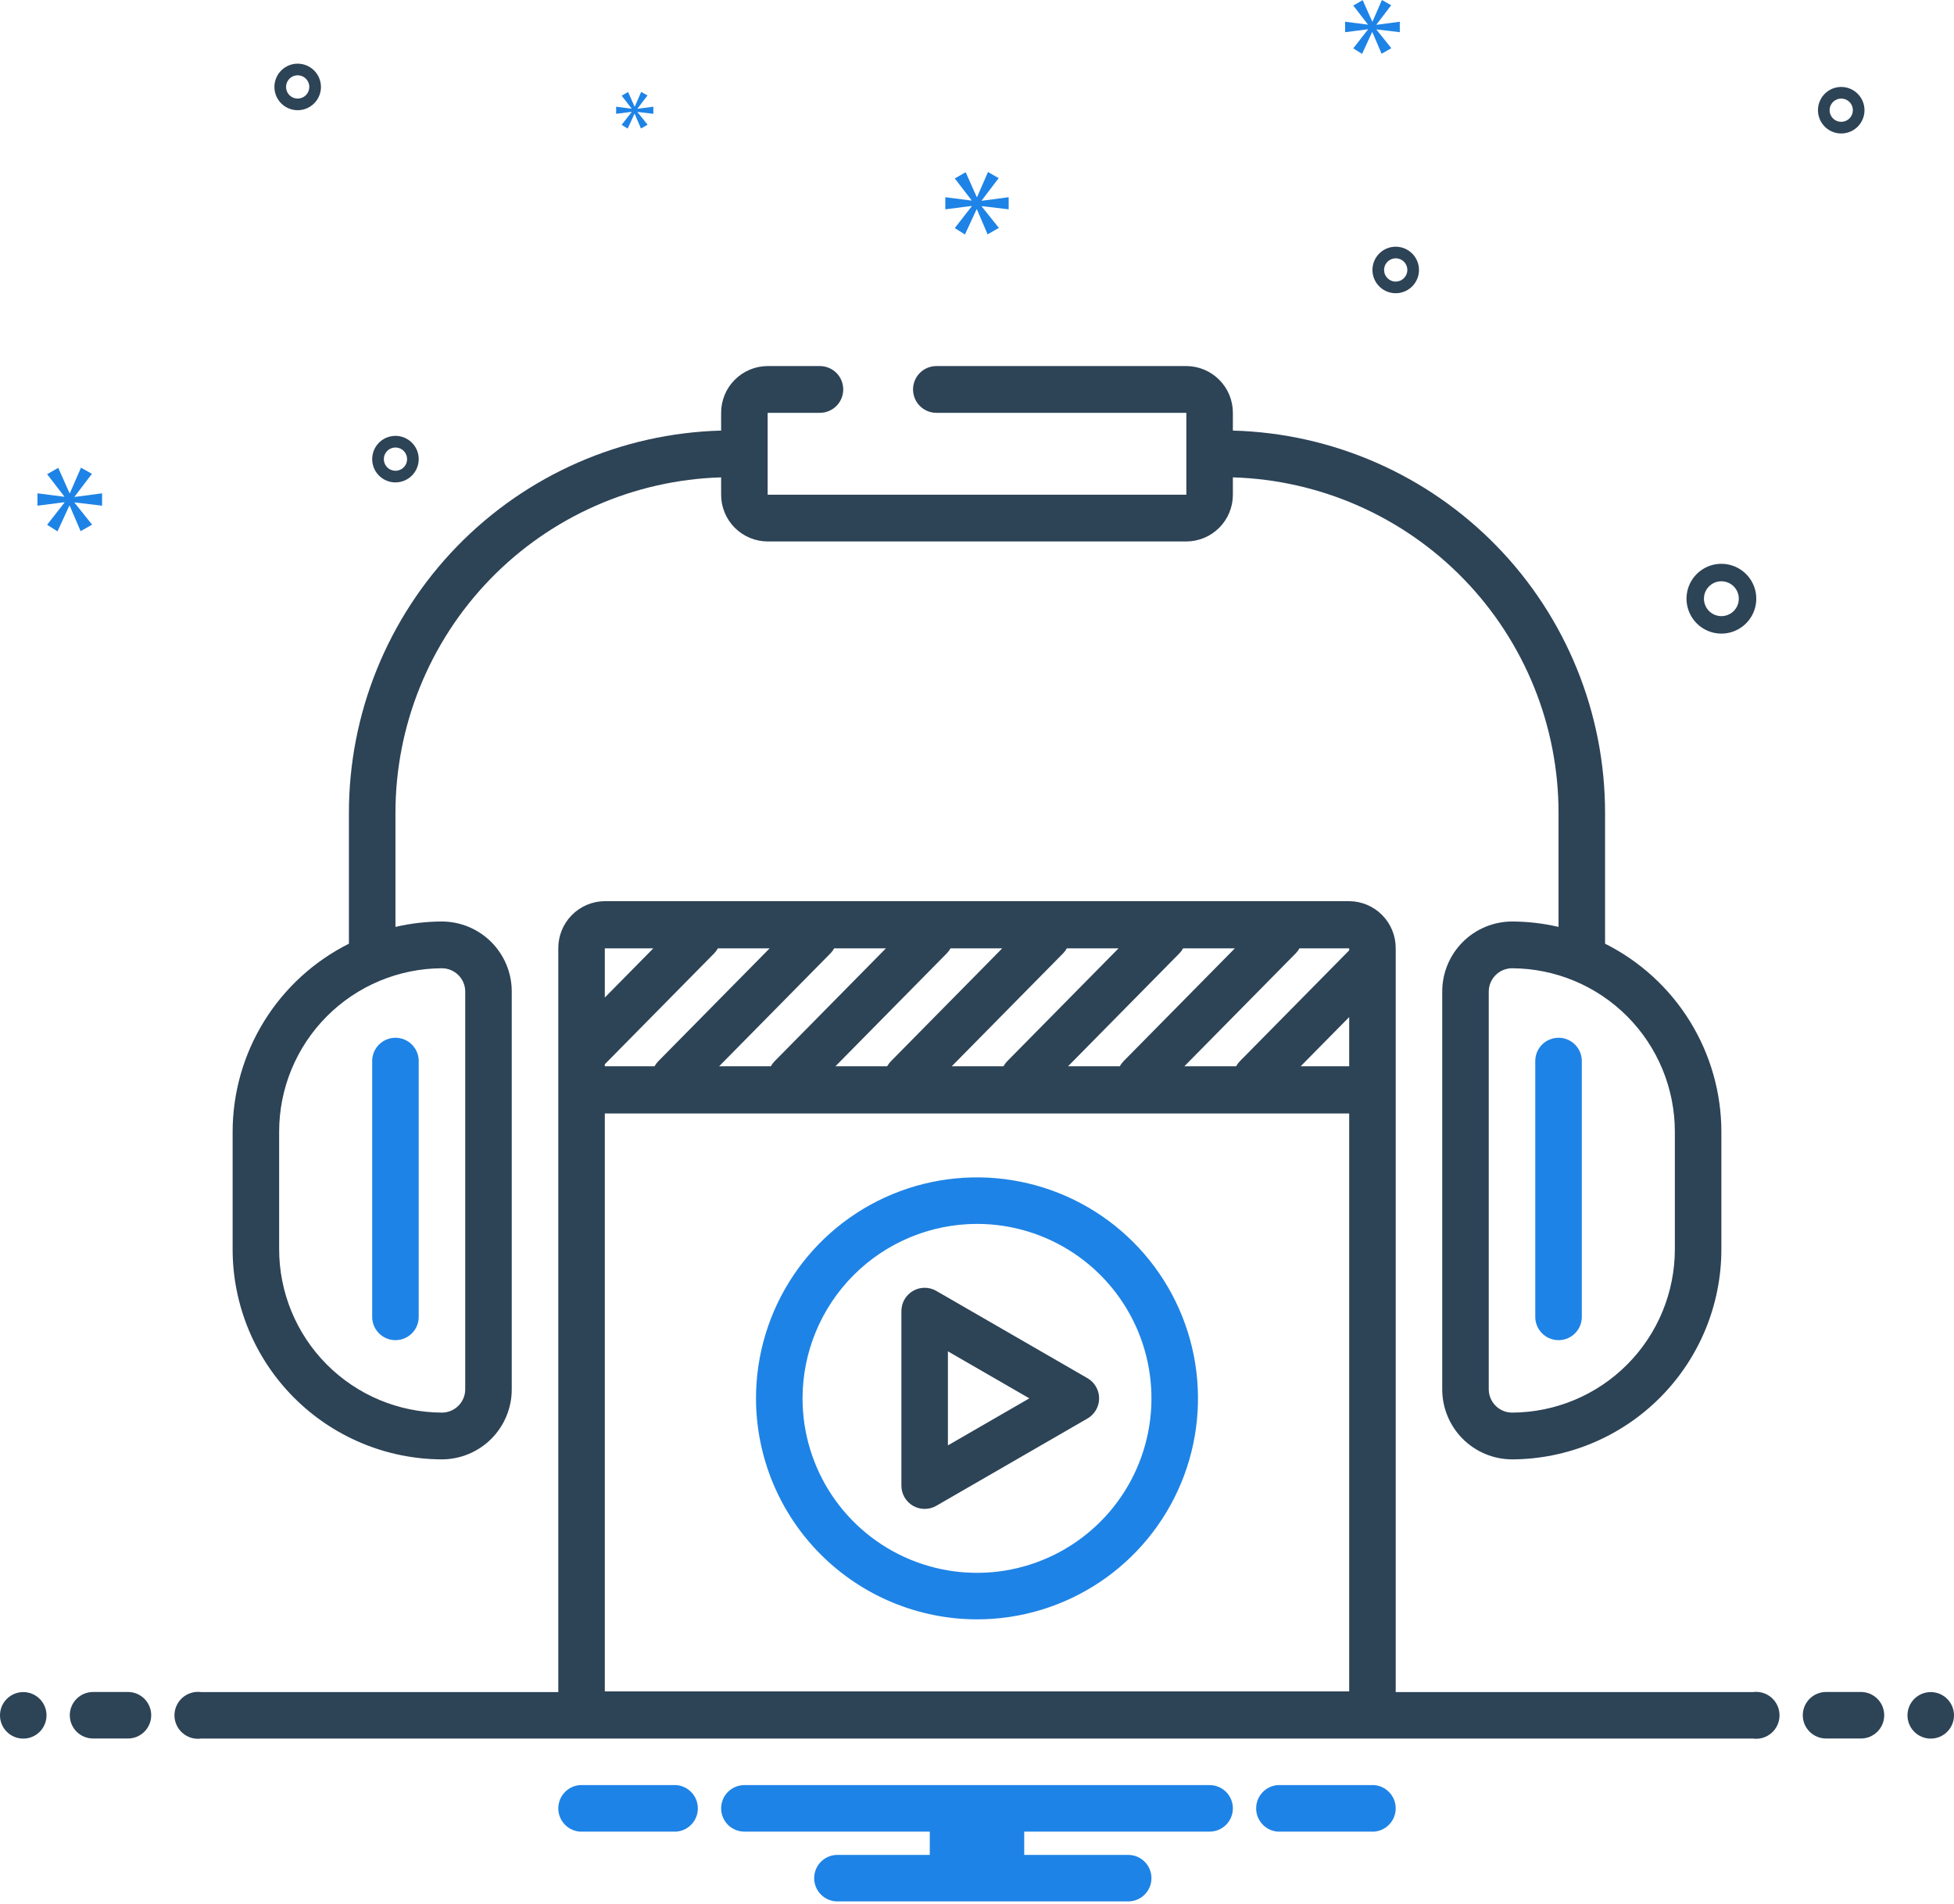 <svg width="78" height="76" viewBox="0 0 78 76" fill="none" xmlns="http://www.w3.org/2000/svg">
<path d="M68.714 25.292C68.99 25.292 69.259 25.21 69.488 25.057C69.717 24.904 69.896 24.687 70.001 24.432C70.107 24.178 70.134 23.898 70.081 23.627C70.027 23.357 69.894 23.109 69.699 22.914C69.504 22.719 69.256 22.587 68.986 22.533C68.716 22.479 68.436 22.507 68.181 22.612C67.927 22.718 67.709 22.896 67.556 23.125C67.403 23.354 67.322 23.624 67.322 23.899C67.322 24.268 67.469 24.622 67.73 24.884C67.991 25.145 68.345 25.292 68.714 25.292ZM68.714 23.203C68.852 23.203 68.987 23.244 69.101 23.32C69.216 23.397 69.305 23.505 69.358 23.633C69.41 23.76 69.424 23.9 69.397 24.035C69.371 24.17 69.304 24.294 69.207 24.392C69.109 24.489 68.985 24.555 68.85 24.582C68.715 24.609 68.575 24.595 68.448 24.543C68.321 24.49 68.212 24.401 68.135 24.286C68.059 24.172 68.018 24.037 68.018 23.899C68.018 23.715 68.091 23.537 68.222 23.407C68.353 23.276 68.53 23.203 68.714 23.203ZM55.714 9.848C55.531 9.848 55.351 9.902 55.199 10.004C55.046 10.106 54.927 10.251 54.856 10.421C54.786 10.591 54.768 10.777 54.804 10.957C54.84 11.137 54.928 11.303 55.058 11.433C55.188 11.563 55.353 11.651 55.533 11.687C55.713 11.723 55.9 11.704 56.07 11.634C56.239 11.564 56.384 11.445 56.486 11.292C56.589 11.139 56.643 10.96 56.643 10.776C56.643 10.53 56.545 10.294 56.371 10.12C56.197 9.946 55.961 9.848 55.714 9.848ZM55.714 11.241C55.623 11.241 55.533 11.213 55.456 11.162C55.38 11.111 55.321 11.039 55.285 10.954C55.25 10.869 55.241 10.776 55.259 10.686C55.277 10.595 55.321 10.513 55.386 10.448C55.451 10.383 55.534 10.339 55.624 10.321C55.714 10.303 55.807 10.312 55.892 10.347C55.977 10.382 56.049 10.442 56.1 10.518C56.151 10.595 56.179 10.684 56.179 10.776C56.178 10.899 56.13 11.017 56.042 11.104C55.956 11.191 55.837 11.24 55.714 11.241ZM11.883 2.542C11.699 2.542 11.52 2.596 11.367 2.698C11.214 2.801 11.095 2.946 11.025 3.115C10.955 3.285 10.936 3.472 10.972 3.652C11.008 3.832 11.097 3.997 11.226 4.127C11.356 4.257 11.522 4.345 11.702 4.381C11.882 4.417 12.069 4.399 12.238 4.328C12.408 4.258 12.553 4.139 12.655 3.986C12.757 3.834 12.812 3.654 12.812 3.471C12.811 3.224 12.713 2.988 12.539 2.814C12.365 2.64 12.129 2.542 11.883 2.542ZM11.883 3.935C11.791 3.935 11.701 3.908 11.625 3.857C11.549 3.806 11.489 3.733 11.454 3.648C11.419 3.563 11.41 3.47 11.428 3.38C11.445 3.29 11.49 3.207 11.555 3.142C11.62 3.077 11.702 3.033 11.792 3.015C11.882 2.997 11.976 3.006 12.061 3.042C12.145 3.077 12.218 3.136 12.269 3.213C12.32 3.289 12.347 3.379 12.347 3.471C12.347 3.594 12.298 3.712 12.211 3.799C12.124 3.886 12.006 3.935 11.883 3.935ZM73.499 3.471C73.315 3.471 73.135 3.525 72.983 3.627C72.83 3.729 72.711 3.874 72.641 4.044C72.57 4.213 72.552 4.4 72.588 4.58C72.624 4.76 72.712 4.926 72.842 5.056C72.972 5.186 73.137 5.274 73.317 5.31C73.498 5.346 73.684 5.327 73.854 5.257C74.024 5.187 74.169 5.068 74.271 4.915C74.373 4.762 74.427 4.583 74.427 4.399C74.427 4.153 74.329 3.917 74.155 3.743C73.981 3.569 73.745 3.471 73.499 3.471ZM73.499 4.863C73.407 4.863 73.317 4.836 73.241 4.785C73.164 4.734 73.105 4.662 73.07 4.577C73.035 4.492 73.025 4.399 73.043 4.309C73.061 4.218 73.106 4.136 73.17 4.071C73.235 4.006 73.318 3.962 73.408 3.944C73.498 3.926 73.591 3.935 73.676 3.97C73.761 4.005 73.834 4.065 73.885 4.141C73.936 4.218 73.963 4.307 73.963 4.399C73.963 4.522 73.914 4.64 73.827 4.727C73.74 4.814 73.622 4.863 73.499 4.863ZM16.714 18.328C16.714 18.144 16.66 17.965 16.558 17.812C16.456 17.659 16.311 17.54 16.141 17.47C15.972 17.399 15.785 17.381 15.605 17.417C15.425 17.453 15.259 17.541 15.129 17.671C14.999 17.801 14.911 17.966 14.875 18.146C14.839 18.327 14.858 18.513 14.928 18.683C14.998 18.853 15.117 18.998 15.27 19.1C15.423 19.202 15.602 19.256 15.786 19.256C16.032 19.256 16.268 19.158 16.442 18.984C16.616 18.81 16.714 18.574 16.714 18.328ZM15.322 18.328C15.322 18.236 15.349 18.146 15.4 18.07C15.451 17.993 15.523 17.934 15.608 17.899C15.693 17.864 15.786 17.854 15.876 17.872C15.966 17.89 16.049 17.934 16.114 17.999C16.179 18.064 16.223 18.147 16.241 18.237C16.259 18.327 16.25 18.421 16.215 18.505C16.18 18.59 16.12 18.663 16.044 18.714C15.967 18.765 15.878 18.792 15.786 18.792C15.663 18.792 15.545 18.743 15.458 18.656C15.371 18.569 15.322 18.451 15.322 18.328Z" fill="#2D4356"/>
<path d="M2.978 19.823L3.669 18.915L3.233 18.668L2.79 19.685H2.775L2.325 18.675L1.881 18.929L2.565 19.816V19.83L1.496 19.692V20.186L2.572 20.048V20.063L1.881 20.949L2.295 21.21L2.768 20.186H2.782L3.218 21.203L3.676 20.942L2.978 20.07V20.055L4.075 20.186V19.692L2.978 19.837V19.823Z" fill="#1E83E6"/>
<path d="M25.214 4.472L24.816 4.982L25.055 5.133L25.327 4.543H25.335L25.586 5.129L25.85 4.978L25.448 4.476V4.468L26.08 4.543V4.259L25.448 4.342V4.334L25.846 3.811L25.595 3.669L25.34 4.254H25.331L25.072 3.673L24.816 3.819L25.21 4.33V4.338L24.595 4.259V4.543L25.214 4.464V4.472Z" fill="#1E83E6"/>
<path d="M40.264 8.356V7.872L39.189 8.014V8L39.866 7.11L39.439 6.867L39.004 7.864H38.989L38.548 6.874L38.113 7.123L38.783 7.993V8.007L37.735 7.872V8.356L38.79 8.221V8.235L38.113 9.104L38.519 9.361L38.983 8.356H38.996L39.424 9.354L39.873 9.097L39.189 8.242V8.228L40.264 8.356Z" fill="#1E83E6"/>
<path d="M54.949 0.977L55.533 0.209L55.164 0L54.789 0.86H54.777L54.396 0.006L54.02 0.221L54.599 0.971V0.984L53.695 0.867V1.285L54.605 1.168V1.18L54.02 1.93L54.371 2.151L54.771 1.285H54.783L55.151 2.145L55.539 1.924L54.949 1.186V1.174L55.877 1.285V0.867L54.949 0.99V0.977Z" fill="#1E83E6"/>
<path d="M0.929 69.401C1.441 69.401 1.857 68.985 1.857 68.472C1.857 67.96 1.441 67.544 0.929 67.544C0.416 67.544 0 67.96 0 68.472C0 68.985 0.416 69.401 0.929 69.401Z" fill="#2D4356"/>
<path d="M5.107 67.54H3.714C3.468 67.54 3.232 67.638 3.058 67.812C2.884 67.986 2.786 68.222 2.786 68.469C2.786 68.715 2.884 68.951 3.058 69.125C3.232 69.299 3.468 69.397 3.714 69.397H5.107C5.354 69.397 5.59 69.299 5.764 69.125C5.938 68.951 6.036 68.715 6.036 68.469C6.036 68.222 5.938 67.986 5.764 67.812C5.59 67.638 5.354 67.54 5.107 67.54ZM74.286 67.54H72.893C72.647 67.54 72.41 67.638 72.236 67.812C72.062 67.986 71.964 68.222 71.964 68.469C71.964 68.715 72.062 68.951 72.236 69.125C72.41 69.299 72.647 69.397 72.893 69.397H74.286C74.532 69.397 74.768 69.299 74.942 69.125C75.117 68.951 75.214 68.715 75.214 68.469C75.214 68.222 75.117 67.986 74.942 67.812C74.768 67.638 74.532 67.54 74.286 67.54Z" fill="#2D4356"/>
<path d="M77.071 69.401C77.584 69.401 78 68.985 78 68.472C78 67.96 77.584 67.544 77.071 67.544C76.559 67.544 76.143 67.96 76.143 68.472C76.143 68.985 76.559 69.401 77.071 69.401Z" fill="#2D4356"/>
<path d="M54.857 71.257H51C50.767 71.276 50.549 71.382 50.39 71.554C50.231 71.726 50.143 71.951 50.143 72.186C50.143 72.42 50.231 72.645 50.39 72.817C50.549 72.99 50.767 73.095 51 73.114H54.857C55.09 73.095 55.308 72.99 55.467 72.817C55.626 72.645 55.714 72.42 55.714 72.186C55.714 71.951 55.626 71.726 55.467 71.554C55.308 71.382 55.09 71.276 54.857 71.257ZM27 71.257H23.143C22.909 71.276 22.692 71.382 22.533 71.554C22.374 71.726 22.286 71.951 22.286 72.186C22.286 72.42 22.374 72.645 22.533 72.817C22.692 72.99 22.909 73.095 23.143 73.114H27C27.233 73.095 27.451 72.99 27.61 72.817C27.769 72.645 27.857 72.42 27.857 72.186C27.857 71.951 27.769 71.726 27.61 71.554C27.451 71.382 27.233 71.276 27 71.257ZM48.286 71.257H29.714C29.468 71.257 29.232 71.355 29.058 71.529C28.884 71.703 28.786 71.939 28.786 72.186C28.786 72.432 28.884 72.668 29.058 72.842C29.232 73.016 29.468 73.114 29.714 73.114H37.115V74.043H33.428C33.182 74.043 32.946 74.141 32.772 74.315C32.598 74.489 32.5 74.725 32.5 74.971C32.5 75.218 32.598 75.454 32.772 75.628C32.946 75.802 33.182 75.9 33.428 75.9H45.036C45.282 75.9 45.518 75.802 45.692 75.628C45.866 75.454 45.964 75.218 45.964 74.971C45.964 74.725 45.866 74.489 45.692 74.315C45.518 74.141 45.282 74.043 45.036 74.043H40.885V73.114H48.286C48.532 73.114 48.768 73.016 48.942 72.842C49.116 72.668 49.214 72.432 49.214 72.186C49.214 71.939 49.116 71.703 48.942 71.529C48.768 71.355 48.532 71.257 48.286 71.257ZM39 64.641C40.745 64.641 42.45 64.124 43.901 63.154C45.352 62.185 46.482 60.807 47.15 59.195C47.818 57.583 47.992 55.81 47.652 54.099C47.312 52.387 46.471 50.816 45.238 49.582C44.004 48.348 42.432 47.508 40.721 47.168C39.01 46.827 37.236 47.002 35.624 47.669C34.012 48.337 32.635 49.468 31.665 50.919C30.696 52.369 30.178 54.075 30.178 55.819C30.181 58.158 31.111 60.401 32.765 62.054C34.419 63.708 36.661 64.638 39 64.641ZM39 48.855C40.377 48.855 41.724 49.264 42.869 50.029C44.014 50.794 44.907 51.882 45.434 53.154C45.961 54.427 46.099 55.827 45.83 57.178C45.562 58.529 44.898 59.77 43.924 60.744C42.95 61.718 41.709 62.381 40.359 62.65C39.008 62.919 37.607 62.781 36.335 62.254C35.062 61.727 33.975 60.834 33.209 59.689C32.444 58.543 32.036 57.197 32.036 55.819C32.038 53.973 32.772 52.203 34.078 50.897C35.383 49.592 37.154 48.857 39 48.855Z" fill="#1E83E6"/>
<path d="M17.643 58.255C18.383 58.252 19.093 57.956 19.615 57.431C20.137 56.906 20.43 56.195 20.428 55.455V39.584C20.43 38.844 20.137 38.133 19.615 37.608C19.093 37.083 18.383 36.787 17.643 36.784C17.018 36.786 16.395 36.858 15.786 37V32.466C15.781 28.979 17.137 25.627 19.564 23.122C21.991 20.618 25.3 19.159 28.786 19.055V19.747C28.785 20.24 28.98 20.714 29.328 21.064C29.676 21.414 30.149 21.612 30.643 21.614H47.357C47.851 21.612 48.324 21.414 48.672 21.064C49.02 20.714 49.215 20.24 49.214 19.747V19.055C52.7 19.159 56.008 20.618 58.436 23.122C60.863 25.627 62.219 28.979 62.214 32.466V37C61.605 36.858 60.982 36.786 60.357 36.784C59.617 36.787 58.907 37.083 58.385 37.608C57.863 38.133 57.57 38.844 57.571 39.584V55.455C57.57 56.195 57.863 56.906 58.385 57.431C58.907 57.956 59.617 58.252 60.357 58.255C62.579 58.247 64.706 57.357 66.273 55.782C67.84 54.207 68.718 52.075 68.714 49.853V45.186C68.714 43.626 68.279 42.096 67.459 40.769C66.639 39.442 65.466 38.369 64.071 37.67V32.466C64.077 28.485 62.526 24.659 59.751 21.805C56.975 18.951 53.194 17.294 49.214 17.188V16.479C49.215 15.986 49.02 15.512 48.672 15.162C48.324 14.812 47.851 14.614 47.357 14.612H37.375C37.128 14.614 36.892 14.713 36.718 14.887C36.544 15.062 36.447 15.299 36.447 15.546C36.447 15.793 36.544 16.029 36.718 16.204C36.892 16.379 37.128 16.478 37.375 16.479H47.357V19.747H30.643V16.479H32.732C32.979 16.478 33.215 16.379 33.389 16.204C33.563 16.029 33.66 15.793 33.66 15.546C33.66 15.299 33.563 15.062 33.389 14.887C33.215 14.713 32.979 14.614 32.732 14.612H30.643C30.149 14.614 29.676 14.812 29.328 15.162C28.98 15.512 28.785 15.986 28.786 16.479V17.188C24.806 17.294 21.025 18.951 18.249 21.805C15.474 24.659 13.923 28.485 13.928 32.466V37.67C12.534 38.369 11.361 39.442 10.541 40.769C9.721 42.096 9.286 43.626 9.286 45.186V49.853C9.282 52.075 10.16 54.207 11.727 55.782C13.294 57.357 15.421 58.247 17.643 58.255ZM66.857 45.186V49.853C66.86 51.581 66.177 53.24 64.958 54.465C63.74 55.69 62.085 56.382 60.357 56.388C60.11 56.387 59.874 56.288 59.7 56.113C59.526 55.938 59.428 55.701 59.428 55.455V39.584C59.428 39.337 59.526 39.101 59.7 38.926C59.874 38.751 60.11 38.652 60.357 38.651C62.085 38.657 63.74 39.349 64.958 40.574C66.177 41.799 66.86 43.458 66.857 45.186ZM11.143 45.186C11.14 43.458 11.823 41.799 13.042 40.574C14.26 39.349 15.915 38.657 17.643 38.651C17.89 38.652 18.126 38.751 18.3 38.926C18.474 39.101 18.572 39.337 18.571 39.584V55.455C18.572 55.701 18.474 55.938 18.3 56.113C18.126 56.288 17.89 56.387 17.643 56.388C15.915 56.382 14.26 55.69 13.042 54.465C11.823 53.24 11.14 51.581 11.143 49.853V45.186Z" fill="#2D4356"/>
<path d="M62.214 53.496C62.46 53.496 62.697 53.398 62.871 53.224C63.045 53.05 63.143 52.814 63.143 52.568V42.353C63.143 42.107 63.045 41.871 62.871 41.697C62.697 41.523 62.46 41.425 62.214 41.425C61.968 41.425 61.732 41.523 61.557 41.697C61.383 41.871 61.285 42.107 61.285 42.353V52.568C61.285 52.814 61.383 53.05 61.557 53.224C61.732 53.398 61.968 53.496 62.214 53.496ZM15.786 53.496C16.032 53.496 16.268 53.398 16.442 53.224C16.616 53.05 16.714 52.814 16.714 52.568V42.353C16.714 42.107 16.616 41.871 16.442 41.697C16.268 41.523 16.032 41.425 15.786 41.425C15.539 41.425 15.303 41.523 15.129 41.697C14.955 41.871 14.857 42.107 14.857 42.353V52.568C14.857 52.814 14.955 53.05 15.129 53.224C15.303 53.398 15.539 53.496 15.786 53.496Z" fill="#1E83E6"/>
<path d="M36.446 60.108C36.587 60.19 36.748 60.232 36.91 60.232C37.074 60.232 37.234 60.19 37.375 60.108L43.41 56.623C43.552 56.542 43.669 56.424 43.75 56.283C43.832 56.142 43.875 55.982 43.875 55.819C43.875 55.656 43.832 55.496 43.75 55.355C43.669 55.213 43.552 55.096 43.41 55.014L37.375 51.53C37.234 51.448 37.074 51.405 36.91 51.405C36.747 51.405 36.587 51.448 36.446 51.53C36.305 51.611 36.188 51.728 36.106 51.87C36.025 52.011 35.982 52.171 35.982 52.334V59.304C35.982 59.467 36.025 59.627 36.106 59.768C36.188 59.909 36.305 60.026 36.446 60.108ZM37.839 53.942L41.089 55.819L37.839 57.696V53.942Z" fill="#2D4356"/>
<path d="M69.978 67.543H55.712C55.712 67.534 55.714 67.526 55.714 67.517V37.855C55.717 37.359 55.523 36.882 55.175 36.529C54.827 36.176 54.353 35.976 53.857 35.972H24.143C23.647 35.976 23.173 36.176 22.825 36.529C22.477 36.882 22.283 37.359 22.286 37.855V67.517C22.286 67.526 22.288 67.534 22.288 67.543H8.022C7.89 67.526 7.756 67.537 7.628 67.576C7.501 67.615 7.383 67.68 7.283 67.768C7.183 67.856 7.103 67.964 7.048 68.085C6.993 68.207 6.964 68.338 6.964 68.472C6.964 68.605 6.993 68.737 7.048 68.858C7.103 68.979 7.183 69.088 7.283 69.175C7.383 69.263 7.501 69.329 7.628 69.368C7.756 69.406 7.89 69.418 8.022 69.4H69.978C70.11 69.418 70.244 69.406 70.371 69.368C70.499 69.329 70.617 69.263 70.717 69.175C70.817 69.088 70.897 68.979 70.952 68.858C71.007 68.737 71.035 68.605 71.035 68.472C71.035 68.338 71.007 68.207 70.952 68.085C70.897 67.964 70.817 67.856 70.717 67.768C70.617 67.68 70.499 67.615 70.371 67.576C70.244 67.537 70.11 67.526 69.978 67.543ZM53.857 42.563H51.92L53.857 40.599V42.563ZM51.871 37.855H53.857V37.936L49.486 42.368C49.43 42.427 49.382 42.492 49.343 42.563H47.277L51.728 38.05C51.784 37.992 51.832 37.926 51.871 37.855ZM47.228 37.855H49.294L44.843 42.368C44.787 42.427 44.739 42.492 44.7 42.563H42.634L47.085 38.05C47.141 37.992 47.189 37.926 47.228 37.855ZM42.586 37.855H44.651L40.2 42.368C40.144 42.427 40.096 42.492 40.057 42.563H37.992L42.442 38.05C42.498 37.992 42.547 37.926 42.586 37.855ZM37.943 37.855H40.008L35.558 42.368C35.502 42.427 35.453 42.492 35.414 42.563H33.349L37.799 38.05C37.855 37.992 37.904 37.926 37.943 37.855ZM33.3 37.855H35.365L30.915 42.368C30.859 42.427 30.81 42.492 30.771 42.563H28.706L33.156 38.05C33.212 37.992 33.261 37.926 33.3 37.855ZM24.143 37.855H26.08L24.143 39.819V37.855ZM24.143 42.482L28.514 38.05C28.57 37.992 28.618 37.926 28.657 37.855H30.723L26.272 42.368C26.216 42.427 26.168 42.492 26.128 42.563H24.143V42.482ZM24.143 67.517V44.447H53.857V67.517L24.143 67.517Z" fill="#2D4356"/>
</svg>
